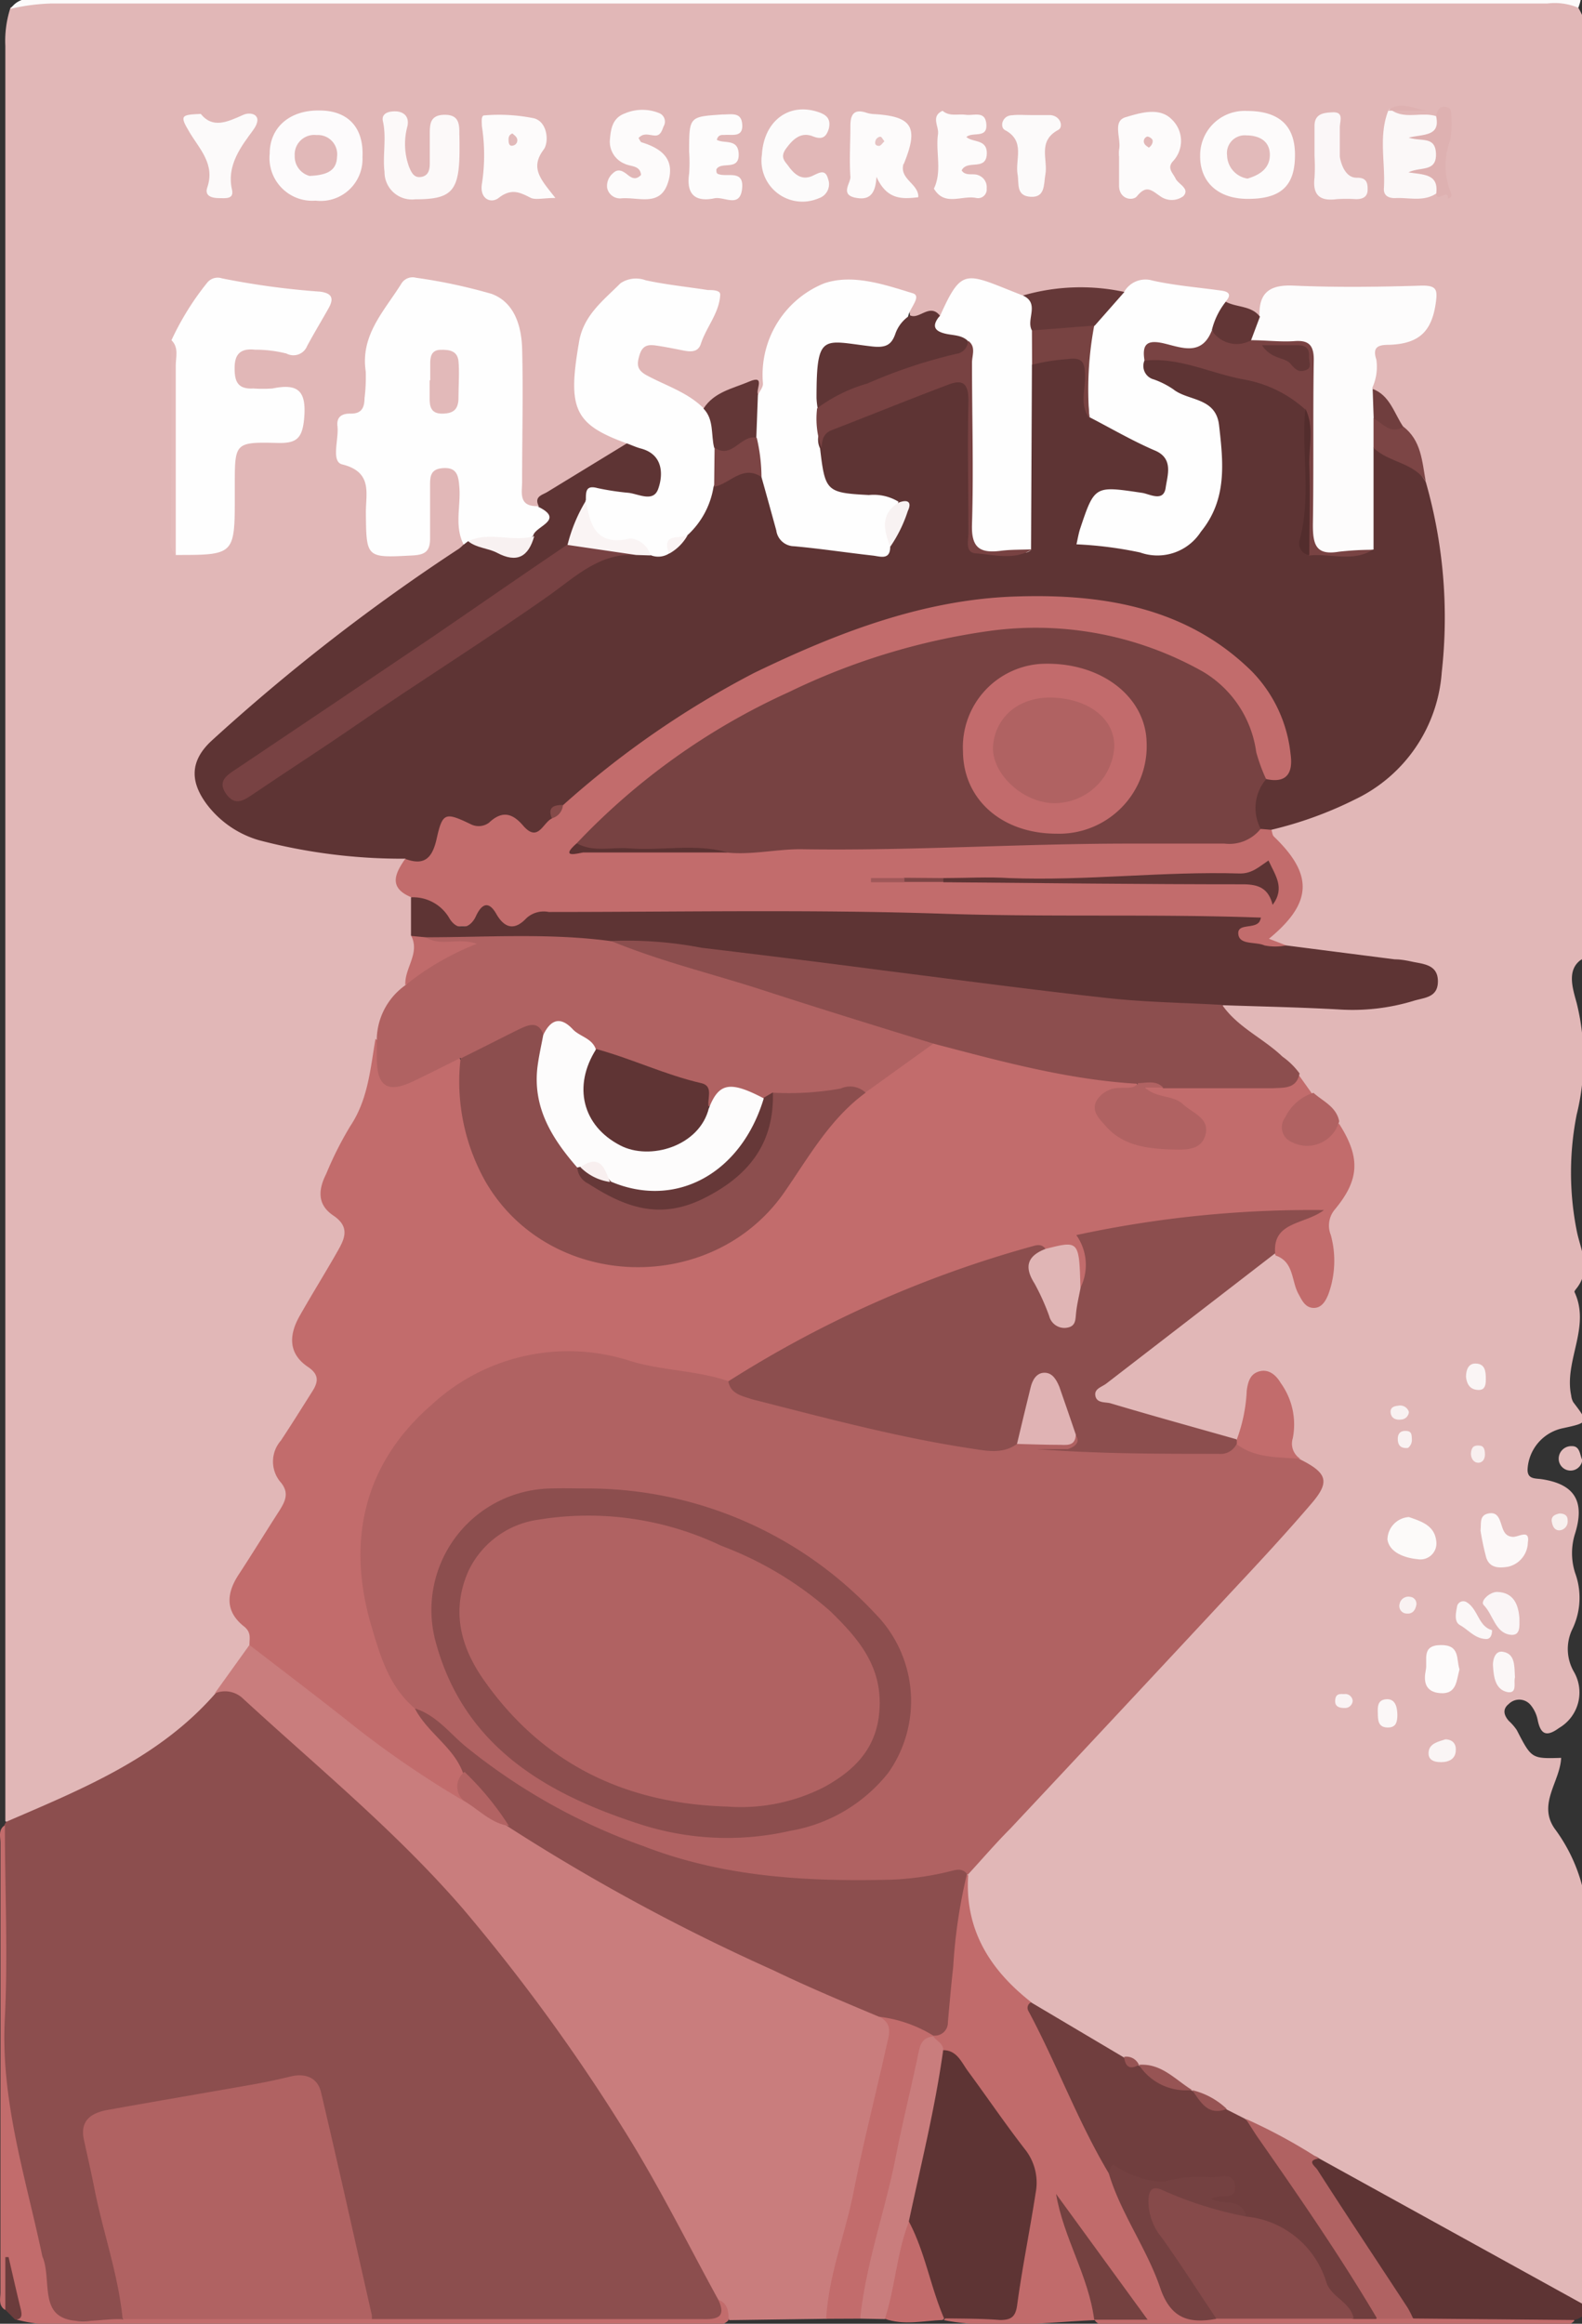 <svg width="106.93" height="157" xmlns="http://www.w3.org/2000/svg"><rect width="100%" height="100%" fill="#333333" stroke="none"/><title>background</title><path fill="none" d="M-1 -1H107.93V158H-1z"/><g><title>Layer 1</title><path fill="#e1b7b7" d="M106.68.526a4.8 4.8 0 0 1 .67 2.66c0 13.74.15 27.49-.12 41.23-.07 3.72.18 7.42.13 11.13 0 2.66-.74 5.32 0 8a1.14 1.14 0 0 1-.54 1.33c-.92.7-.52 1.91-.25 2.89a15.66 15.66 0 0 1 0 7.54 20.17 20.17 0 0 0 0 7.83c.26 1.35 1.05 2.66-.08 4 0 0-.08.11-.07.15 1.12 2.38-.72 4.66-.22 7a1.14 1.14 0 0 0 .14.45c1.05 1.38 1.05 1.38-.76 1.77a3 3 0 0 0-2.33 2.79c0 .65.51.58.94.64 2.22.33 2.95 1.47 2.28 3.65a4.36 4.36 0 0 0 0 2.7 4.87 4.87 0 0 1-.21 3.82 3.08 3.08 0 0 0 .12 2.84 2.78 2.78 0 0 1-1 3.8c-.86.63-1.25.44-1.45-.56a2.29 2.29 0 0 0-.48-1 1 1 0 0 0-1.47-.06c-.44.35-.33.76 0 1.14a3.5 3.5 0 0 1 .54.62c1 1.94 1 1.94 3 1.88-.07 1.61-1.6 3.11-.44 4.78a11.25 11.25 0 0 1 1.94 4.19 5.24 5.24 0 0 1 .27 1.07q0 13.52-.06 27c-.58.31-1.08 0-1.53-.27-5.53-3.21-11.24-6.08-16.74-9.35-1.46-1.13-3.28-1.64-4.78-2.7-.44-.27-.91-.5-1.38-.73-.72-.38-1.37-.88-2.12-1.21l-.39-.2c-1.06-.48-1.93-1.33-3.11-1.57a2 2 0 0 1-.41-.14 5.18 5.18 0 0 0-1.21-.48c-2.13-1.13-4.18-2.39-6.24-3.64-2.75-2.24-4.63-4.89-4.22-8.67a19 19 0 0 1 2.7-3.3c5-5.26 9.89-10.59 14.8-15.91 1.82-2 3.79-3.82 5.49-5.91 1.22-1.5 1.13-1.81-.51-3a1.52 1.52 0 0 1-.65-1.72 4.74 4.74 0 0 0-.48-2.72c-.22-.49-.5-1.09-1.16-1s-.54.73-.69 1.19c-.31 1 0 2.12-.94 2.87a56.65 56.65 0 0 1-8.91-2.27c-1.25-.36-1.29-1-.15-2 2.66-2.21 5.48-4.22 8.2-6.35a10.93 10.93 0 0 1 3.37-2.31c1.25.05 1.27 1.18 1.7 1.95.23.41.31 1.08.91 1s.7-.75.83-1.27a2.88 2.88 0 0 0 .09-1.14 5.77 5.77 0 0 1 1-4.89c.89-1.14.32-2.74-.4-4a5.54 5.54 0 0 0-1.74-2 7.86 7.86 0 0 1-1.09-1.45c-1.27-1.31-2.87-2.2-4.19-3.44-.41-.39-1.21-.76-.52-1.56a30 30 0 0 1 6.2 0 13.27 13.27 0 0 0 6.17-.47c.5-.16 1.22-.25 1.14-1s-.76-.69-1.3-.76c-2.66-.35-5.33-.54-8-1.11-1.78-.54-1.93-.82-.55-2.17s1.36-3.13 0-4.69c-.4-.47-1.13-.82-.61-1.64.94-.73 2.14-.8 3.21-1.21 4.24-1.63 7.36-4.32 7.76-9.06a34.49 34.49 0 0 0-.55-11.57 7.59 7.59 0 0 1-.21-1.13 5 5 0 0 0-1.43-3.69c-.52-1.13-1.53-1.94-2-3.09-.06-.38.06-.77 0-1.15-.2-1.39.34-2.09 1.79-2a1.48 1.48 0 0 0 1.35-.48c.46-.63 1-1.37.7-2.11s-1.15-.41-1.76-.41h-6.92a2.1 2.1 0 0 0-2.31 1.42c-1 .53-1.75-.1-2.55-.52a7.63 7.63 0 0 0-6.94-.8c-2.26-.23-4.49.22-6.73.29a.41.41 0 0 1-.16 0c-2.16-1-4.16-1.32-5.48 1.29-.7.1-1.4.38-2.08 0a1.57 1.57 0 0 0-1.84-1.7.89.89 0 0 1-.32 0c-3.33-1.16-5.23.77-6.93 3.18a3.19 3.19 0 0 0-.58 2.32c.06.55.31 1.24-.55 1.48-.75-.6-1.39-.09-2.06.21a14.4 14.4 0 0 1-1.73.81c-1.25-.55-2.43-1.25-3.65-1.87-.74-.37-1.25-.91-1-1.84s1.09-1.08 2-1c2.06.24 2.27.07 3-1.82.35-.89 0-1.22-.79-1.34-1.19-.18-2.39-.38-3.59-.48s-3.23 1.39-3.73 3.09a13 13 0 0 0-.24 4.73 1.77 1.77 0 0 0 1.06 1.37 5.78 5.78 0 0 1 1.79 1.14.78.78 0 0 1-.45 1c-2 1-3.82 2.49-5.83 3.59-1.2-.23-1.15-1.2-1.17-2.06-.05-2.59 0-5.17 0-7.76 0-3.19-.77-4.09-3.85-4.71a2.92 2.92 0 0 0-.32-.06c-1.06-.09-2.25-.91-3.16-.05a6.56 6.56 0 0 0-2.24 4.29c-.06.71 0 1.43-.07 2.14a2.66 2.66 0 0 1-1.2 2.21c-.89.6-1.1 2-.28 2.54 1.72 1.1 1.55 2.75 1.46 4.36 0 1.33.57 1.72 1.8 1.69s1.57-.53 1.55-1.62a16.58 16.58 0 0 1 .07-2.64c.12-.84.48-1.51 1.44-1.49s1.3.72 1.38 1.55c.11 1.26 0 2.53.09 3.79-.07 1-.92 1.32-1.58 1.75a140.11 140.11 0 0 0-13.26 10 24.58 24.58 0 0 0-1.78 1.71c-1.64 1.68-1.58 3.38.26 4.9 2 1.66 4.53 1.82 7 2.21a50 50 0 0 1 5.19.63c.18 1-.29 2.13.67 2.95a9.36 9.36 0 0 1 .17 2.28 6.06 6.06 0 0 1-.55 3.47 7.63 7.63 0 0 0-2 3.75c.16 3.07-1.45 5.56-2.75 8.13-.7 1.38-1.06 2.63.3 3.86.75.68.41 1.53 0 2.28-.76 1.4-1.57 2.77-2.38 4.14s-.88 2.35.28 3.4a1.6 1.6 0 0 1 .23 2.23c-.62 1-1.28 2-1.9 3.08a2.23 2.23 0 0 0-.16 2.48 2.27 2.27 0 0 1-.19 2.61c-.81 1.31-1.67 2.58-2.47 3.89-.71 1.16-.92 2.22.15 3.26a1.33 1.33 0 0 1 .38 1.5 24.35 24.35 0 0 1-2.48 3.57c-3.49 4.24-8.46 6.16-13.24 8.36a1 1 0 0 1-1.09 0v-3V3.096A7.22 7.22 0 0 1 .71.516a4.15 4.15 0 0 1 2.36-.55H104.9c.61.09 1.33-.21 1.78.56z"/><path fill="#8c4e4e" d="M.42 123.086c5.12-2.21 10.32-4.3 14.13-8.66a1.47 1.47 0 0 1 2.17.08c10 8.18 18.71 17.42 25.4 28.5a108.26 108.26 0 0 1 6.94 12.89c.12 1.22-.79.94-1.44.95H25.45c-1-.28-.9-1.18-1.05-1.88-.93-4.13-2-8.24-3-12.35-.44-1.79-.72-2-2.5-1.63-3.33.72-6.71 1.18-10.07 1.73-2.64.43-2.89.75-2.39 3.33.57 2.91 1.42 5.77 2 8.68.14.71.49 1.52-.34 2.1-1.1 0-2.21-.05-3.3 0a1.56 1.56 0 0 1-1.87-1.39c-1.39-6.43-3.24-12.78-2.8-19.5.28-4.21-.14-8.45.18-12.67l.11-.18z"/><path fill="#c97d7d" d="M48.55 155.376c-2.07-3.78-4-7.67-6.28-11.32a126.32 126.32 0 0 0-11-15.12c-4.51-5.21-9.81-9.54-14.85-14.18a1.75 1.75 0 0 0-1.91-.34l2.36-3.29c.77-.25 1.22.29 1.71.71a143.77 143.77 0 0 0 12.84 9.58 27.36 27.36 0 0 0 3.11 1.73c3.89 2.18 7.7 4.53 11.7 6.52 2.11 1.05 4.22 2.11 6.38 3.06a70.83 70.83 0 0 1 7.16 3.33 1.61 1.61 0 0 1 .67 1.87c-1.36 6.13-2.6 12.28-4.28 18.34a1.19 1.19 0 0 1-.28.4l-6.58.09c-.34-.43-.31-1.02-.75-1.38z"/><path fill="#c16b6b" d="M65.44 126.696c-.24 3.68 1.47 6.39 4.25 8.57 1.94 3.82 3.65 7.75 5.59 11.57 1.21 2.94 2.74 5.72 4.13 8.57.7 1.44 2.13.66 3.26.79 2.89 0 5.79-.07 8.68 0 .61-.05 1.21 0 1.82 0 .82-.07 1.64 0 2.46 0 3-.11 6 0 9 0a2.06 2.06 0 0 1 1.79.58c-.33.43-.81.27-1.22.27h-30c-.41 0-.89.17-1.21-.29.85-.76 1.87-.35 2.78-.41-1.63-2.45-3.66-4.66-4.91-7.06.64 1.69 1.5 3.62 2.17 5.63.2.6.56 1.24 0 1.84-3.41.14-6.83.65-10.24 0l.16-.2a6.17 6.17 0 0 1 2.92-.28c.89 0 1.47-.28 1.63-1.24.41-2.44.77-4.89 1.12-7.34a2.15 2.15 0 0 0-.3-1.59c-1.79-2.43-3.3-5.07-5.43-7.23a2.14 2.14 0 0 1-.81-1.27 1.34 1.34 0 0 1 .22-.47c1-2.4.6-5 1.09-7.44.21-1 0-2.21.88-3.07l.17.07z"/><path fill="#5e3434" d="M106.39 156.746l-10.85-.1c-.86-.41-1.16-1.28-1.64-2-1.52-2.28-3-4.56-4.59-6.81a3.94 3.94 0 0 1-.79-1.61c-.07-.51.14-.76.65-.39l18.12 10c-.06.54-.4.78-.9.91z"/><path fill="#fcfbfb" d="M106.68.526a4.12 4.12 0 0 0-2.1-.29H3.47a13.82 13.82 0 0 0-2.76.36c.61-.88 1.54-.71 2.4-.71h102.87v-.32H1.76v-.34h103.47c.81-.01 2.11-.41 1.45 1.3z"/><path fill="#c26c6c" d="M48.55 155.376c.65.24.69.8.7 1.37-.44.51-1 .27-1.54.27H4.85a10.58 10.58 0 0 1-3.83-.32c-.08-1-.36-2-.44-3.43 0 1.17.49 2-.23 2.8-.48-.3-.32-.78-.32-1.19v-30.36c0-.41-.17-.9.3-1.2 0 4.34.21 8.68 0 13-.31 5.59 1.41 10.79 2.53 16.12a1.27 1.27 0 0 0 .06.15c.45 1.28 0 3.09 1.05 3.84s2.87.19 4.34.27a2.77 2.77 0 0 1 2-.54h12.82a2.85 2.85 0 0 1 2 .53h22.34c1.04.03 1.63-.14 1.08-1.31zm7.29 1.29c.18-3 1.3-5.74 1.87-8.64.64-3.27 1.48-6.5 2.2-9.75.15-.7.5-1.52-.45-2a3.14 3.14 0 0 1 3.66 1.26c-1.25 3.79-1.89 7.71-2.89 11.53-.69 2.53-.93 5.19-2.09 7.59l-2.3.01z"/><path fill="#c97d7d" d="M58.14 156.656c.39-3.76 1.7-7.32 2.42-11 .46-2.35 1.05-4.68 1.53-7 .13-.62.31-1 1-1.07.21.33.71.46.66 1a1.63 1.63 0 0 1 .27 1.54c-.69 3.36-1.21 6.75-2.18 10-.51 1.61-.78 3.27-1.14 4.92-.14.63-.18 1.32-.89 1.64l-1.67-.03z"/><path fill="#c26b6b" d="M59.81 156.666c.71-2.15.79-4.45 1.63-6.57.16 0 .37-.06.44.09.94 2.06 2 4.09 1.94 6.46l-.1.1c-1.31.05-2.62.38-3.91-.08z"/><path fill="#6b3c3c" d="M.36 156.056v-3.56h.22c.27 1.18.54 2.37.83 3.55.08.36.09.65-.38.68l-.67-.67z"/><path fill="#e4bdbd" d="M106.95 98.646a.8.8 0 0 1-1.59 0 .85.85 0 0 1 .89-.94c.56-.01.53.62.7.94z"/><path fill="#5e3434" d="M96.37 32.556a33.29 33.29 0 0 1 1.08 12.86 10.32 10.32 0 0 1-5.83 8.58 26.06 26.06 0 0 1-5.7 2.07 1 1 0 0 1-.77.14 2.64 2.64 0 0 1 .27-3.75c1.16-.26 1.44-1 1.21-2.1a10 10 0 0 0-6.16-7.4c-6.6-2.89-13.3-2.79-20.09-.72a52.61 52.61 0 0 0-20.44 11.25 6.78 6.78 0 0 1-1.49 1 1.47 1.47 0 0 0-1.11 1.12c-.64.9-1.4 1.22-2.34.42a1.49 1.49 0 0 0-1.77-.12c-.34.18-.81.35-1.11.18-1.64-.93-2 .11-2.44 1.37s-1.13 1.29-2.26.56a38 38 0 0 1-9.92-1.25 6.8 6.8 0 0 1-3.48-2.37c-1.22-1.6-1.16-3 .26-4.33a132.76 132.76 0 0 1 16.75-13 3.35 3.35 0 0 0 .35-.32c0-.3.19-.39.44-.41a6.56 6.56 0 0 1 1.86.53 1.44 1.44 0 0 0 2.12-.76c.41-.58 1-1.11.6-1.94-.3-.63.26-.72.6-.93l5.42-3.31c1-.52 1.7.1 2.24.78a2.34 2.34 0 0 1 .19 2.51c-.37.8-1.16.68-1.88.65-1 0-1.93-.61-2.87 0-.78.87-.79 2.08-1.38 3a61.78 61.78 0 0 1-6.86 4.79c-5 3.41-10.1 6.79-15.15 10.19a3.62 3.62 0 0 0-.52.41c-.27.26-.68.53-.35 1s.71.16 1 0c1.68-1 3.33-2.13 5-3.24 4.46-3 8.94-6 13.42-9l4.5-3a5.11 5.11 0 0 1 3.22-1h.92a7.88 7.88 0 0 0 1.09 0c.69-.13 1-.67 1.38-1.19.89-.87 1.09-2.11 1.67-3.15 1.65-1.31 2.92-1.44 3.87-.4a3.94 3.94 0 0 1 .34.92c.81 3.14.81 3.2 4 3.45 1.16.09 2.35.73 3.52 0 .41-.81 1.56-1.47.48-2.55a17.17 17.17 0 0 0-1.79-.19c-2.74-.36-3.29-1-3.36-3.78.07-1 .73-1.39 1.54-1.71 2.28-.93 4.59-1.77 6.88-2.68 1.83-.72 2.35-.31 2.38 1.7v7.55c0 .68-.25 1.6.62 1.86s1.83.52 2.53-.43c.32-3 .06-6.09.15-9.13a6.6 6.6 0 0 1 .28-2.57c.87-1.15 2.13-1 3.32-.93.81 0 .9.66 1 1.28.12.86-.18 1.77.32 2.58.88 1 2.15 1.28 3.24 1.9a5.13 5.13 0 0 1 1.51 1 2.46 2.46 0 0 1 .34 2.63c-.37.91-1.23.74-2 .68l-.32-.05c-2.6-.38-2.68-.32-3.37 2.49a29 29 0 0 0 4.67.66c1.34.15 2.86-1.15 3.49-2.8a9.61 9.61 0 0 0 .32-5 2.32 2.32 0 0 0-1.4-1.71 27.37 27.37 0 0 1-2.62-1.37c-.67-.44-1.24-1-.66-1.89a1.84 1.84 0 0 1 1.42-.31 30.52 30.52 0 0 1 8.49 2.45 2.6 2.6 0 0 1 1.25 1.27 44.74 44.74 0 0 1 .1 8.34c0 .41-.31.87.27 1.13 1.14-.12 2.38.52 3.37-.5.4-2-.14-4 .33-5.95.12-.26.29-.49.6-.48a5.52 5.52 0 0 1 3.22 2.42z"/><path fill="#c26c6c" d="M31.4 121.706a66.22 66.22 0 0 1-8.17-5.65c-2.11-1.66-4.25-3.28-6.37-4.92 0-.46.14-.85-.38-1.26-1.26-1-1.19-2.21-.35-3.49s1.82-2.87 2.74-4.3c.43-.68.71-1.26.05-2a2.15 2.15 0 0 1 .06-2.75c.73-1.1 1.42-2.21 2.13-3.33.4-.63.48-1.13-.29-1.65-1.36-.91-1.29-2.18-.56-3.46.84-1.48 1.74-2.92 2.58-4.4.47-.83.82-1.61-.31-2.37s-1-1.79-.48-2.82a23.66 23.66 0 0 1 1.63-3.23c1.2-1.8 1.35-3.86 1.7-5.89.47.34.4.85.47 1.33.21 1.52.59 1.7 2.06 1.13 1-.41 1.91-1.33 3.16-1.14a3 3 0 0 1 .39 2.05 11.65 11.65 0 0 0 21.45 6.33c1.54-2.27 3-4.64 5.21-6.33a24.82 24.82 0 0 1 5.19-3.3c3.05.44 6 1.56 9 2a22.4 22.4 0 0 1 4.38.72c.63.85-.19.82-.62 1s-1.33.15-1.44.88.55 1.33 1.18 1.63a5.75 5.75 0 0 0 4.29.64c.91-.28 1-.79.36-1.44a4.85 4.85 0 0 0-2.14-1.18c-.44-.13-1.12-.2-1-.84.08-.48.69-.44 1.12-.51a4.17 4.17 0 0 1 .5 0q2.76-.06 5.52 0a10.25 10.25 0 0 0 3.35-.49l.94 1.32c-.27.56-.81.89-1.17 1.37s-.52.75-.29 1.21.77.52 1.29.49a3.08 3.08 0 0 0 1.92-1.15c1.47 2.29 1.41 3.8-.31 5.85a1.69 1.69 0 0 0-.24 1.68 6.6 6.6 0 0 1-.16 4c-.19.48-.47.94-1 .93s-.76-.44-1-.9c-.52-.88-.3-2.21-1.57-2.64-.54-1.45.15-2.17 1.5-2.51a105.64 105.64 0 0 0-14.32 1.53c.44 1.12.87 2.28-.24 3.38a.85.85 0 0 1-.52-.93c.06-1.34-.61-1.74-1.82-1.51-2.64.09-5 1.27-7.4 2.09a68 68 0 0 0-12.72 6.16 4.92 4.92 0 0 1-1.48.71c-2.29-.5-4.66-.67-6.9-1.27a13.16 13.16 0 0 0-13.91 4.07c-4.13 4.48-4.39 9.75-2.12 15.2.49 1.19.81 2.53 1.91 3.41 1 1.65 2.82 2.63 3.43 4.54a12.23 12.23 0 0 0-.23 2.01z"/><path fill="#b06262" d="M28.04 115.426c-1.8-1.51-2.38-3.69-3-5.78-1.62-5.71-.36-10.85 4.15-14.75a13.61 13.61 0 0 1 13.49-2.92c2.1.63 4.4.61 6.52 1.33a88.17 88.17 0 0 0 16.92 4.11 6.64 6.64 0 0 0 2.62-.17c1.36-.19 2.75-.08 4.11-.37.5.62.54 1.14-.42 1.19a11.6 11.6 0 0 1-2.11.05c4.32-.8 8.69 0 13-.61a13 13 0 0 1 4.51 1.07c1.88.93 2.09 1.52.82 3-1.71 2-3.5 3.93-5.3 5.85q-7.51 8.07-15.05 16.11c-1 1-1.93 2.09-2.9 3.14l-.08-.09a39.07 39.07 0 0 1-20.79-1 44.21 44.21 0 0 1-10-4.67 28.35 28.35 0 0 1-5.65-4.76 3.48 3.48 0 0 0-.84-.73z"/><path fill="#c26c6c" d="M85.23 56.006l.71.06c.05.15.06.35.16.45 2.69 2.58 2.61 4.49-.33 6.91l1.15.44c-.88.85-1.83.46-2.76.15-.5-.17-.9-.53-.71-1.12s.75-.62 1.13-.57c-.64-.29-1.46.15-2.26.15-5.16 0-10.33.21-15.48-.07-9.33-.52-18.66-.11-28-.27a14.47 14.47 0 0 0-3.39.48c-1.53.34-3.14-.13-4.76 0-.91.07-2-1.23-2.9-2-1.55-.64-1.09-1.6-.4-2.59 1.3.49 1.83-.06 2.12-1.34.4-1.8.58-1.83 2.31-1a1.17 1.17 0 0 0 1.23-.1c.91-.86 1.61-.63 2.33.22 1 1.13 1.31-.23 1.93-.51a2.24 2.24 0 0 1 .75-.9 62.31 62.31 0 0 1 12.93-8.94c5.67-2.74 11.54-5 17.84-5.16 5.73-.17 11.41.74 15.8 5.08a9.38 9.38 0 0 1 2.6 5.56c.17 1.2-.18 2-1.6 1.71-.77-.24-.9-.92-1-1.56a8.29 8.29 0 0 0-5.7-6.47 26 26 0 0 0-15.85-.86 51.37 51.37 0 0 0-21.59 11.28 5.83 5.83 0 0 0-1.75 1.91c1.32.51 2.67.19 4 .22 1.9 0 3.8.07 5.7 0 11-.45 21.91-.64 32.87-.68a20.15 20.15 0 0 0 2.92-.48z"/><path fill="#8c4e4e" d="M68.74 97.556c-1 .73-2.14.45-3.16.3-5-.76-9.87-2.08-14.76-3.32-.59-.21-1.44-.33-1.59-1.21a75.92 75.92 0 0 1 20.57-9.13c.34-.1.64-.14.87.19-1.07 1.5-.11 2.75.52 4 .14.29.33.62.72.53s.34-.38.43-.64c.15-.46.22-1 .68-1.25a3.48 3.48 0 0 0-.27-3.58 75.27 75.27 0 0 1 16.74-1.69c-1.33 1-3.48.76-3.3 2.92q-5.7 4.4-11.41 8.8c-.3.23-.79.34-.75.77.06.59.69.46 1.05.57 2.82.84 5.65 1.62 8.47 2.42q.15.1.11.21t-.08.12a1.2 1.2 0 0 1-1.21.66c-4.09 0-8.18 0-12.28-.32h2.08s1.08-.29.49-1c-1.07-.56-.94-1.76-1.39-2.65-.15-.29-.22-.69-.58-.72s-.57.42-.71.76c-.44 1.09-.08 2.47-1.24 3.26z"/><path fill="#5e3434" d="M27.78 60.626a2.83 2.83 0 0 1 2.58 1.39c.52.91 1.4.77 1.8-.1.51-1.1 1-.88 1.42-.11.6 1 1.28 1 2 .23a1.73 1.73 0 0 1 1.51-.42c8.91 0 17.82-.18 26.72.12 7.14.24 14.28 0 21.42.26a1.15 1.15 0 0 1-.11.29c-.37.49-1.5.08-1.42.83s1.17.49 1.77.76a3.69 3.69 0 0 0 1.46 0l7.34.94c.38 0 .77.07 1.14.15.79.17 1.77.19 1.78 1.32s-.93 1.11-1.63 1.33a14.16 14.16 0 0 1-5 .59c-2.63-.15-5.26-.2-7.89-.29a1.86 1.86 0 0 1-1.69.45c-2-.26-4-.16-5.92-.41-10.31-1.3-20.57-2.44-30.83-3.84a17.22 17.22 0 0 0-3.12-.14c-4.06-.36-8.14-.13-12.21-.27a2 2 0 0 1-1.12-.49v-2.59z"/><path fill="#b06262" d="M28.77 63.326c4.18 0 8.36-.3 12.53.26 5.28 1 10.3 2.92 15.43 4.47a39.66 39.66 0 0 1 5.34 1.62c.41.19 1 .15 1 .85l-4.59 3.3a34 34 0 0 1-5.89.49c-.34 0-.67.07-1 0a3.4 3.4 0 0 0-3.73.49 2.81 2.81 0 0 0-2.19-1.74 23.29 23.29 0 0 1-5.22-1.94 6.55 6.55 0 0 1-1.36-.89 1.89 1.89 0 0 0-2.38-.28c-1.43-.42-2.5.49-3.69 1-.61.26-1.1 1-1.91.53-1.07.53-2.13 1.07-3.2 1.58-1.7.8-2.42.35-2.44-1.51v-1.46a4.57 4.57 0 0 1 2-3.58 6.37 6.37 0 0 1 4.3-2.8c-1.09.1-2.2.9-3-.39z"/><path fill="#8c4e4e" d="M63.11 70.516c-3.88-1.19-7.76-2.39-11.61-3.64-3.4-1.1-6.88-1.93-10.19-3.3a26.55 26.55 0 0 1 6.12.46c4.12.49 8.24 1 12.35 1.54 5 .63 10.07 1.31 15.12 1.86 2.56.28 5.14.31 7.71.46 1.05 1.52 2.78 2.25 4.07 3.49a5 5 0 0 1 1.16 1.14c-.21 1.07-1.08.95-1.81 1h-7.4c-.51-.39-1.17.08-1.68-.3-4.72-.26-9.29-1.52-13.84-2.71z"/><g fill="#fefefe"><path d="M31.64 36.566l-.3.23c-.64-1.25-.19-2.58-.29-3.87-.06-.73-.13-1.35-1.07-1.3s-.91.62-.91 1.28v3.46c0 .86-.31 1.11-1.15 1.16-3.18.17-3.16.2-3.19-2.92 0-1.29.46-2.72-1.6-3.23-.77-.19-.22-1.69-.32-2.58-.08-.66.34-.87.91-.85.74 0 .91-.42.92-1.05a11.59 11.59 0 0 0 .08-1.8c-.37-2.46 1.26-4.09 2.4-5.92a.89.89 0 0 1 1-.41 36.35 36.35 0 0 1 5.11 1.09c1.52.56 2 2.12 2.06 3.63.08 3 0 6 0 9.06 0 .7-.26 1.66 1 1.65 2 .93-.14 1.35-.25 2-1.35 1.13-2.9.35-4.4.37zm7.96-2.8c0-.56 0-1 .78-.79a17.62 17.62 0 0 0 2.1.32c.69.08 1.67.65 2-.24s.41-2.33-1.15-2.75c-.31-.08-.61-.22-.91-.33-3.59-1.29-4.06-2.33-3.3-6.76.27-1.89 1.64-2.89 2.81-4.07a1.87 1.87 0 0 1 1.71-.21c1.38.3 2.8.44 4.2.66.31 0 .86 0 .84.32-.06 1.23-.94 2.18-1.31 3.32-.22.67-.86.51-1.41.4s-1.07-.21-1.61-.29-.92-.02-1.12.63-.18 1 .44 1.36c1.32.72 2.81 1.16 3.91 2.27 1.27.54.93 1.74 1.12 2.72a5.59 5.59 0 0 1-.47 2.56 5.64 5.64 0 0 1-1.78 3.29c-.45.37-1 .64-1.24 1.23a1.37 1.37 0 0 1-1.31.07 4.57 4.57 0 0 0-2.61-.82c-1.31.15-2-.32-1.72-1.76.13-.37-.09-.75.03-1.13zm37.77-9.44a.94.94 0 0 0 .62 1.31 5.67 5.67 0 0 1 1.32.67c1 .8 2.88.52 3.09 2.44.29 2.53.55 5-1.23 7.18a3.49 3.49 0 0 1-4.11 1.4 26.38 26.38 0 0 0-4.3-.55c.08-.35.13-.66.23-1 1-3 1-2.95 4.19-2.48.51.07 1.47.66 1.61-.35.12-.85.56-2-.78-2.53-1.5-.65-2.92-1.48-4.37-2.23a30.54 30.54 0 0 1-.08-5.86 4.3 4.3 0 0 1 2.43-2.62 1.66 1.66 0 0 1 1.91-.75c1.53.34 3.1.46 4.66.68.52.07.69.29.29.73a5.89 5.89 0 0 1-.74 2.16c-.46 1.33-1.52 1.32-2.64 1.16-.79-.08-1.63-.36-2.1.64zm-65.78-1.34a18.73 18.73 0 0 1 2.41-3.88.91.91 0 0 1 1-.3 52.79 52.79 0 0 0 6.65.9c.79.11.93.45.57 1.1-.48.86-1 1.71-1.46 2.57a1 1 0 0 1-1.4.51 8.67 8.67 0 0 0-2.13-.26c-.88-.09-1.35.21-1.37 1.16s.18 1.52 1.25 1.46a9.33 9.33 0 0 0 1.31 0c1.71-.35 2.3.14 2.14 2-.12 1.41-.54 1.72-1.84 1.68-2.85-.07-2.85 0-2.85 2.86v.66c0 4.05 0 4.05-4 4.05-.35-3.43 0-6.87-.17-10.3a18.86 18.86 0 0 0-.11-4.21z"/></g><path fill="#703e3e" d="M74.95 146.846c-2.11-3.53-3.52-7.41-5.45-11a.41.41 0 0 1 .19-.56l6.24 3.7a3.15 3.15 0 0 0 1 .54 17.37 17.37 0 0 0 3.59 1.7c.78.43 1.36 1.22 2.34 1.27l1.3.66c2.44 2.05 3.7 5 5.55 7.49 1 1.36 1.83 2.86 2.82 4.24.37.51.83 1.06.5 1.79h-1.59a7.22 7.22 0 0 1-2.52-3c-.9-2.21-2.89-3-4.91-3.77-.61-.83-1.77-.5-2.48-1.14 0-.72.75-.54 1-.92 0-.23-.19-.24-.35-.25-2-.17-3.92.34-5.91 0a1.61 1.61 0 0 1-1.32-.75z"/><path fill="#fefefe" d="M60.17 36.946c0 .93-.7.64-1.18.59-1.78-.2-3.55-.47-5.32-.63a1.23 1.23 0 0 1-1.2-1.07c-.33-1.2-.66-2.4-1-3.6-.23-.93-.86-1.74-.73-2.77s-.29-2 .52-2.83c.11-.24.32-.48.31-.72a6.66 6.66 0 0 1 4.13-6.77c1.92-.66 4.08.08 6 .67.62.19-.21 1-.31 1.53-.77 2.42-1 2.57-3.3 2.41s-2.48 0-2.5 2.28v1.65c.19.89-.6 1.71-.16 2.61.34 2.9.42 3 3.3 3.15a3.24 3.24 0 0 1 2 .45 9.43 9.43 0 0 0-.56 3.05z"/><path fill="#fdfcfc" d="M92.84 30.256v6.87a9.45 9.45 0 0 1-3.4.2c-.85 0-.89-.64-.89-1.28v-6.27c.05-1.6-.31-3.17-.18-4.77.08-1-.44-1.54-1.48-1.54a6.21 6.21 0 0 1-2-.15c-.94-.76-.47-1.35.24-1.9-.06-1.59.62-2.19 2.28-2.12 2.91.13 5.83.09 8.74 0 .92 0 1 .28.92 1-.25 2.06-1.1 2.92-3.14 3-.72 0-1.2.1-.9 1a3.42 3.42 0 0 1-.28 1.92 3.15 3.15 0 0 1 .53 2 3.08 3.08 0 0 1-.44 2.04z"/><path fill="#fefefe" d="M69.75 24.636l-.06 12.52a.74.74 0 0 1-.28.16c-3.83.36-3.79.36-3.85-3.46-.05-3.38.34-6.78-.45-10.11-.34-.55-1-.63-1.47-.92-.7-.41-.91-.89-.12-1.44 1.54-3.44 1.73-2.93 5.62-1.42 1.61.24.83 1.51 1 2.36a3.43 3.43 0 0 1-.39 2.31z"/><path fill="#b06262" d="M93.09 156.666c-2.47-4.18-5.22-8.17-8-12.15-.31-.44-.59-.91-.89-1.36a36.84 36.84 0 0 1 4.94 2.68c-.86.13-.25.52-.1.75 2 3.12 4.07 6.22 6.11 9.34a7.49 7.49 0 0 1 .37.73l-2.43.01z"/><path fill="#5f3535" d="M63.53 21.326c-.47.57-.52 1 .34 1.21.51.13 1.09.08 1.52.47.39.72-.14 1-.65 1.2q-4.6 1.45-9 3.34a.74.74 0 0 1-.48 0 5.56 5.56 0 0 1-.07-.65c0-4.48.44-3.87 3.74-3.49.9.1 1.31-.07 1.58-.83a2.42 2.42 0 0 1 1-1.27c.62.31 1.33-.85 2.02.02z"/><path fill="#fdfbfb" d="M84.33 13.436c-2 0-3.24-1.14-3.21-2.94a3 3 0 0 1 3.16-3c2.19 0 3.26 1 3.25 3s-.88 2.95-3.2 2.94z"/><path fill="#fdfbfc" d="M21.6 7.466c1.93 0 3 1.16 2.9 3.15a2.83 2.83 0 0 1-3.17 2.94 2.89 2.89 0 0 1-3.1-3.18c0-1.77 1.36-2.95 3.37-2.91z"/><path fill="#fdfbfb" d="M37.54 13.376c-.81 0-1.31.14-1.65 0-.76-.39-1.33-.67-2.19 0-.52.4-1.28.06-1.13-.93a12.68 12.68 0 0 0 0-3.93c0-.28-.07-.72.17-.72a11.77 11.77 0 0 1 3.37.2c.93.27 1 1.65.63 2.12-.95 1.27-.14 2.05.8 3.26zm24.53-.05c-1.06.12-2.11.21-2.83-1.38-.06 1.28-.57 1.57-1.38 1.42-1.12-.2-.35-1-.38-1.42-.08-1.14 0-2.3 0-3.45 0-.78.26-1.15 1.08-.88a1.9 1.9 0 0 0 .48.09c2.62.15 3.07.87 2.06 3.34.2.84 1.49 1.18.97 2.28zm13.57-2.72a2.44 2.44 0 0 1 0-.49c.16-.76-.48-1.93.45-2.2s2.27-.72 3.12.16a2 2 0 0 1 .07 2.82c-.42.47 0 .79.18 1.17s1 .68.52 1.19a1.32 1.32 0 0 1-1.56 0c-.6-.41-.93-.78-1.57 0-.27.34-1.21.23-1.21-.72v-2 .07z"/><path fill="#fcf9f9" d="M31.06 10.076c0 2.86-.52 3.39-3 3.39a1.85 1.85 0 0 1-2.07-1.85c-.14-1.13.15-2.28-.11-3.43-.12-.55.44-.69.91-.66s.89.32.75 1a4.53 4.53 0 0 0 .11 2.75c.15.35.32.76.81.68s.58-.46.59-.87v-2c0-.68 0-1.32 1-1.33s1 .66 1 1.34c.01.32.01.65.01.98z"/><path fill="#fdfbfb" d="M43.16 9.326c.08.12.13.27.21.29 1.37.42 2.3 1.16 1.77 2.75s-1.91.96-3.1 1.03a.89.89 0 0 1-1-.69 1.11 1.11 0 0 1 .39-1c.36-.36.7-.13 1 .11s.57.35.9 0c-.07-.65-.68-.55-1.08-.74a1.61 1.61 0 0 1-1.02-1.7c.06-.72.2-1.42 1-1.71a3 3 0 0 1 2.38 0 .62.62 0 0 1 .25.86c-.12.28-.2.67-.63.63s-.73-.19-1.07.17z"/><path fill="#fbf8f8" d="M94.1 7.476c.93.59 2 .06 3 .38.38 1.37.26 1.49-.91 1.42a1 1 0 0 1 1.23 1.21c0 1-.7 1.2-1.58 1.06.84.13 1.91.14 1.28 1.5-.89.62-1.89.28-2.84.34-.44 0-.77-.18-.74-.65.11-1.75-.38-3.54.3-5.27.06-.14.16-.14.26.01z"/><path fill="#fdfcfc" d="M48.45 9.446c.49.29 1.47-.12 1.48 1s-1.2.43-1.51 1c0 .12 0 .27.1.3.59.27 1.78-.34 1.64 1s-1.21.52-1.86.65c-1.35.28-1.92-.3-1.72-1.67a10.63 10.63 0 0 0 0-1.47c0-2.39 0-2.37 2.25-2.52.64 0 1.29-.18 1.34.69s-.67.65-1.18.69c-.21 0-.44-.03-.54.33z"/><path fill="#c26c6c" d="M83.6 97.586v-.34a10.83 10.83 0 0 0 .67-3.3c.08-.54.2-1.11.84-1.29s1.14.24 1.46.79a4.78 4.78 0 0 1 .81 3.73 1.21 1.21 0 0 0 .52 1.39c-1.5-.13-3.02-.03-4.3-.98z"/><path fill="#fcfbfb" d="M51.5 10.436c.13-2.21 1.75-3.49 3.7-2.9.56.17 1 .41.82 1.16-.18.59-.47.76-1.09.51-.81-.31-1.34.21-1.79.82s-.08.87.16 1.21c.4.55.91 1 1.67.62.41-.19.82-.45 1 .23a1 1 0 0 1-.63 1.31 2.77 2.77 0 0 1-3.84-2.96z"/><path fill="#fdfbfb" d="M63.71 7.486c.47.4 1 .2 1.57.27s1.33-.3 1.39.66-.92.47-1.35.84c.44.39 1.37.13 1.38 1.08 0 1.27-1.33.41-1.7 1.18.27.41.77.17 1.12.32a.85.85 0 0 1 .57.89.59.59 0 0 1-.75.64c-.95-.17-2.11.59-2.82-.63a23.53 23.53 0 0 1-.18-4.41c-.02-.48.16-.9.77-.84z"/><path fill="#fcfafa" d="M13.57 7.696c.81 1 1.77.56 2.88.06.52-.23 1.42 0 .65 1.05s-1.8 2.35-1.42 4c.16.68-.46.58-.88.58s-1-.11-.79-.72c.54-1.57-.52-2.59-1.2-3.73s-.58-1.18.76-1.24z"/><path fill="#653838" d="M69.75 22.326c-.42-.73.56-1.83-.61-2.36a14 14 0 0 1 6.86-.24l-2 2.27a4.38 4.38 0 0 1-4.25.33z"/><path fill="#fcfafa" d="M69.7 7.776h1.31c.71.07.87.83.52 1-1.42.76-.69 2-.87 3-.12.68 0 1.58-1 1.52s-.77-.88-.88-1.51c-.18-1 .55-2.27-.86-3-.36-.2-.19-1 .51-1 .39-.05.8-.01 1.27-.01z"/><path fill="#fbf7f8" d="M88.85 10.506v-2c0-.89.73-.89 1.27-.92.7 0 .46.53.44 1v2s.2 1.46 1.17 1.42c.64 0 .72.35.71.83s-.35.62-.78.62a10.15 10.15 0 0 0-1.31 0c-1.12.15-1.64-.26-1.5-1.44a12.06 12.06 0 0 0 0-1.47v-.04z"/><path fill="#633737" d="M51.23 26.626l-.11 2.95c-.89.47-1.55 1.93-2.85.67-.22-.88 0-1.9-.72-2.64.72-1.13 2-1.36 3.1-1.83s.43.55.58.85z"/><path fill="#e1b7b7" d="M63.71 7.486c-.82.38-.23 1.05-.31 1.58-.17 1.22.29 2.48-.27 3.67-.5-.05.3 2.17-1.06.61.06-.93-1.31-1.23-1-2.28.34 0 1 .82.85-.36-.06-.48-.1-1-.13-1.44-.07-1.66.38-2.15 2-2.15a8.23 8.23 0 0 1 2.92.36l-3 .01z"/><path fill="#b06262" d="M90.52 75.756a2.25 2.25 0 0 1-3.22 1.4 1.08 1.08 0 0 1-.43-1.66 3.15 3.15 0 0 1 1.91-1.66c.65.58 1.54.93 1.74 1.92z"/><path fill="#fcf8f8" d="M100.07 103.406c.06-.47-.09-1 .49-1.14s.75.22.9.68.25.86.81.89c.4 0 1.15-.54 1 .38a1.72 1.72 0 0 1-1.3 1.63c-.58.1-1.26.14-1.51-.6a17.59 17.59 0 0 1-.39-1.84z"/><path fill="#fcfaf9" d="M95.23 102.496c.86.3 1.74.57 1.85 1.64a1.08 1.08 0 0 1-1.24 1.21c-.85-.08-1.92-.43-2.06-1.33a1.55 1.55 0 0 1 1.45-1.52z"/><path fill="#7c4545" d="M92.84 30.256v-2c.79-.25 1.27.58 2 .56 1.24.94 1.28 2.38 1.53 3.72-.81-1.3-2.51-1.28-3.53-2.28z"/><path fill="#deb1b1" d="M97.08 13.046c.16-1.31-.88-1.24-1.88-1.4.8-.4 1.89 0 1.86-1.24s-1-.82-1.84-1.11c1-.24 2.15-.07 1.85-1.44.08-.32.15-.68.59-.64s.43.31.43.6a7.53 7.53 0 0 1-.06 1.64 4.81 4.81 0 0 0 0 3.46c.06.12.19.43-.16.5.03-.74-.79.35-.79-.37z"/><path fill="#fdfbfb" d="M98.65 112.786c-.21.75-.18 1.68-1.28 1.61s-1.14-.87-1-1.55-.33-1.68 1-1.7 1.05.93 1.28 1.64z"/><path fill="#623636" d="M85.16 21.396l-.59 1.57c-1.2 1-2.08.78-2.66-.66a5 5 0 0 1 .94-1.92c.75.4 1.73.25 2.31 1.01z"/><path fill="#c06b6b" d="M28.77 63.326c1 .64 2.2 0 3.46.44a18.27 18.27 0 0 0-4.83 2.8c-.08-1.14 1-2.14.4-3.33l.97.09z"/><path fill="#faf5f6" d="M102.7 109.326c0 .54.09 1.23-.64 1.12-1-.15-1.13-1.34-1.77-2-.27-.26.39-.89.9-.89 1.11.03 1.44.84 1.51 1.77z"/><path fill="#e3baba" d="M11.59 22.986c.51.5.29 1.14.29 1.71v12.81c-.53-.49-.32-1.13-.32-1.71.02-4.27.03-8.54.03-12.81z"/><path fill="#fbf7f7" d="M100.85 110.136c0 .38-.14.59-.37.6-.77 0-1.21-.61-1.8-.94-.4-.23-.28-.79-.2-1.23a.43.43 0 0 1 .63-.33c.81.47.8 1.65 1.74 1.9zm1.55 3.19c-.11.36.18 1.09-.49 1-.89-.18-.95-1.11-1-1.84 0-.4.17-1 .7-.88.82.15.74.98.79 1.72z"/><path fill="#703e3e" d="M94.85 28.836c-.87.55-1.37-.24-2-.56l-.07-2c1.17.44 1.45 1.65 2.07 2.56z"/><path fill="#975454" d="M80.57 141.206a3.78 3.78 0 0 1-3.59-1.7c1.52-.12 2.45 1 3.59 1.7z"/><path fill="#faf5f5" d="M97.69 117.516c.45 0 .73.27.71.71 0 .59-.43.83-1 .83s-.91-.21-.83-.74.66-.65 1.12-.8z"/><path fill="#fbf7f7" d="M94.45 115.856c0 .46-.07.88-.68.86s-.63-.48-.64-.91-.06-.95.56-1 .75.52.76 1.05z"/><path fill="#faf5f5" d="M99.09 93.026c0-.5.18-.91.64-.9.67 0 .7.56.7 1.07s-.13.78-.65.7-.65-.51-.69-.87z"/><path fill="#975454" d="M82.92 142.486c-1.28.5-1.76-.47-2.34-1.27a5.11 5.11 0 0 1 2.34 1.27z"/><path fill="#f9f2f2" d="M95.73 108.446c-.07.35-.26.6-.63.57a.51.51 0 0 1-.5-.65.61.61 0 0 1 .72-.48.47.47 0 0 1 .41.56z"/><path fill="#f8f0ef" d="M105.4 102.256c.39 0 .57.17.56.48a.6.6 0 0 1-.56.66c-.33 0-.45-.28-.5-.53-.1-.43.21-.54.5-.61z"/><path fill="#f9f2f2" d="M95.17 97.826c-.48.05-.64-.17-.68-.45s0-.69.47-.7.45.24.47.55a.69.69 0 0 1-.26.6z"/><path fill="#f8efef" d="M100.07 97.676c.25.05.3.31.3.6s-.15.56-.47.55-.52-.36-.47-.71.2-.5.64-.44z"/><path fill="#faf3f4" d="M91.43 114.926a.52.52 0 0 1-.56.47c-.36 0-.67-.1-.62-.55s.33-.39.62-.39a.5.5 0 0 1 .56.47z"/><path fill="#f8f1f1" d="M95.23 95.396a.55.55 0 0 1-.51.51c-.35.05-.66-.06-.72-.43s.2-.47.49-.5a.62.62 0 0 1 .74.42z"/><path fill="#deb1b1" d="M94.1 7.476h-.3c.82-.69 1.73-.14 2.61 0H94.1z"/><path fill="#975454" d="M76.98 139.506c-.63.37-.93.1-1-.54a.92.92 0 0 1 1 .54z"/><path fill="#b06262" d="M25.14 156.686H8.29c-.29-3-1.32-5.84-1.9-8.78-.22-1.12-.48-2.24-.72-3.35-.28-1.3.51-1.8 1.59-2 3.27-.59 6.54-1.14 9.81-1.72q1.29-.23 2.56-.54c1-.25 1.84.07 2.07 1.07 1.18 5 2.29 10 3.42 15a1.86 1.86 0 0 1 .02.32z"/><path fill="#8c4e4e" d="M28.04 115.426c1.41.44 2.3 1.61 3.36 2.51a40.47 40.47 0 0 0 12.08 6.79c5.44 2.11 11.07 2.41 16.79 2.27a19.75 19.75 0 0 0 3.88-.55c.43-.1.85-.28 1.21.16a35.53 35.53 0 0 0-.93 6.27c-.14 1.25-.25 2.5-.36 3.75a.88.88 0 0 1-1 .9 9 9 0 0 0-3.66-1.27c-2.38-1-4.78-2-7.14-3.14a135.16 135.16 0 0 1-18-9.75 9.39 9.39 0 0 1-3-3.65c-.65-1.7-2.38-2.65-3.23-4.29z"/><path fill="#b26363" d="M31.4 119.716a19.71 19.71 0 0 1 3 3.65c-1.2-.18-2-1.07-3-1.67a1.24 1.24 0 0 1 0-1.98z"/><path fill="#5e3434" d="M63.81 156.636c-.92-2.14-1.28-4.48-2.38-6.55.82-3.85 1.78-7.67 2.32-11.57.93 0 1.23.81 1.67 1.41 1.3 1.76 2.53 3.58 3.87 5.3a3.62 3.62 0 0 1 .71 2.94c-.39 2.53-.9 5-1.25 7.58-.11.82-.44 1-1.16 1-1.26-.1-2.52-.09-3.78-.11z"/><path fill="#864a4a" d="M84.23 149.756a6.31 6.31 0 0 1 5.43 4.47c.35 1 1.63 1.31 1.84 2.43h-9.27a5 5 0 0 1-1.86-2 38.72 38.72 0 0 0-2.39-3.52 3.33 3.33 0 0 1-.73-2c-.08-1.34.31-1.72 1.59-1.36a35.56 35.56 0 0 1 5.39 1.98z"/><path fill="#744141" d="M84.23 149.756a25.64 25.64 0 0 1-5.67-1.79c-.66-.31-.9 0-.93.64a3.83 3.83 0 0 0 .87 2.54c1.29 1.8 2.49 3.68 3.72 5.52-1.85.34-3.1 0-3.81-2.12-.91-2.65-2.65-5-3.46-7.69.06-.25.16-.72.41-.54.79.58 2.71 1.31 3.64 1a9.06 9.06 0 0 1 2.92-.21c.57 0 1.51-.4 1.56.62s-1 .45-1.59.84c.81.43 2.07-.09 2.34 1.19z"/><path fill="#744140" d="M73.96 156.736c-.39-3-2.06-5.49-2.58-8.51l6.19 8.5h-3.61v.01z"/><path fill="#774242" d="M38.98 56.976a45.67 45.67 0 0 1 14.35-10.22 45.34 45.34 0 0 1 13.42-4.11 23 23 0 0 1 14.57 2.74 7.49 7.49 0 0 1 3.59 5.43 11.93 11.93 0 0 0 .67 1.83 3 3 0 0 0-.37 3.35 2.7 2.7 0 0 1-2.45 1h-6.43c-7.41 0-14.82.5-22.24.38-1.63 0-3.26.39-4.92.23-2.81-.28-5.64 0-8.45-.13-.6-.03-1.33.25-1.74-.5z"/><path fill="#784243" d="M43 37.496c-2.42-.17-4.09 1.45-5.77 2.65-4.33 3.06-8.82 5.86-13.18 8.86-2.29 1.58-4.63 3.08-6.93 4.64-.63.43-1.23.84-1.83 0s0-1.25.65-1.67q6.7-4.49 13.38-9c3-2.05 6-4.14 9.07-6.21 1.6-.31 3.21-.51 4.61.73z"/><path fill="#784242" d="M55.23 27.586a10.61 10.61 0 0 1 3.41-1.68 34.53 34.53 0 0 1 6-2 .9.9 0 0 0 .79-.89c.57.41.26 1 .27 1.51 0 3.62.11 7.25 0 10.87-.06 1.59.5 2 1.93 1.82.7-.09 1.42-.07 2.13-.1-1.22.76-2.54.36-3.81.27-.74-.05-.49-.88-.49-1.38 0-3-.07-5.94 0-8.91 0-1.15-.34-1.5-1.36-1.11-2.64 1-5.26 2.06-7.89 3.08-.57.22-.65.69-.68 1.2a5.83 5.83 0 0 1-.3-2.68z"/><path fill="#794343" d="M81.91 22.326a2 2 0 0 0 2.66.66c1 0 2 .13 2.94.06s1.3.27 1.29 1.28c-.06 3.72 0 7.43-.06 11.15 0 1.39.25 2.05 1.76 1.8a20.22 20.22 0 0 1 2.28-.13c-1.37.86-2.88.22-4.31.39-.36-1.94 0-3.9-.12-5.85-.09-1.35.21-2.71-.16-4.05a8.32 8.32 0 0 0-4.13-2c-2.24-.41-4.34-1.52-6.7-1.27-.18-1.1.15-1.44 1.33-1.16s2.54.87 3.22-.88z"/><path fill="#784342" d="M69.75 22.326l4.21-.33a23.29 23.29 0 0 0-.32 6.27c-.67-.87-.29-1.88-.3-2.81s-.12-1.35-1.21-1.19a13 13 0 0 0-2.37.38l-.01-2.32z"/><path fill="#7c4545" d="M48.3 30.246c1.19.81 1.79-.92 2.85-.67a11.82 11.82 0 0 1 .32 2.65c-1.29-.85-2.13.47-3.2.66l.03-2.64z"/><path fill="#faf4f4" d="M43 37.496l-4.64-.68a10.74 10.74 0 0 1 1.25-3c.26 1.7.71 3.11 3 2.56a1.58 1.58 0 0 1 1.36 1.15l-.97-.03z"/><path fill="#f8f1f1" d="M31.64 36.566c1.45-.69 3 .09 4.47-.34-.39 1.39-1.16 1.84-2.52 1.12-.61-.32-1.36-.31-1.95-.78z"/><path fill="#532d2d" d="M88.23 27.606c.62 1.24.23 2.56.27 3.84.07 2 0 4 0 6.06a.79.79 0 0 1-.66-1c.81-2.97.11-5.95.39-8.9z"/><path fill="#f8f2f2" d="M60.17 36.946c-.43-1.14-.69-2.24.6-3 .62-.23.87 0 .59.58a9.25 9.25 0 0 1-1.19 2.42z"/><path fill="#faf4f4" d="M45.23 37.406c-.56-1.39.68-1 1.24-1.23a3.23 3.23 0 0 1-1.24 1.23z"/><path fill="#854a49" d="M38.05 54.386a1 1 0 0 1-.75.9c-.3-.75.13-.9.75-.9z"/><path fill="#8c4e4e" d="M52.23 73.826a20.06 20.06 0 0 0 4.59-.28 1.53 1.53 0 0 1 1.69.28c-2.41 1.76-3.84 4.34-5.49 6.72-4.86 7-15.8 6.71-20.15-.62a13.74 13.74 0 0 1-1.74-8.41c1.34-.66 2.67-1.34 4-2 .57-.26 1.24-.57 1.59.36a.84.84 0 0 1 .23.76 8.64 8.64 0 0 0 2.35 7.87 6.3 6.3 0 0 0 6.46 2.58c3.11-.89 5.41-2.66 6-6.09a2.92 2.92 0 0 1 .47-1.17z"/><path fill="#b06262" d="M76.94 73.176c.57 0 1.19-.21 1.68.3h-1.25c.88.76 1.9.49 2.58 1.12s1.82.94 1.53 2.07-1.51 1-2.23 1c-1.59-.06-3.27-.2-4.48-1.55-.44-.5-1-1-.68-1.7a1.8 1.8 0 0 1 1.64-.91c.42-.05.89.1 1.21-.33z"/><path fill="#e0b5b5" d="M73.03 87.046c-.1.53-.23 1.06-.29 1.6s0 1-.72 1.07a1.06 1.06 0 0 1-1.1-.79 15.37 15.37 0 0 0-1-2.22c-.73-1.15-.45-1.87.76-2.33 2.26-.57 2.26-.57 2.35 2.67z"/><path fill="#8c4e4e" d="M39.84 100.566a26.59 26.59 0 0 1 19.32 8.46 8.4 8.4 0 0 1 .88 10.75 10.74 10.74 0 0 1-6.63 3.92 19.13 19.13 0 0 1-10-.4c-6.47-2.06-12.12-5.3-14-12.51a8.21 8.21 0 0 1 7.82-10.22c.85-.03 1.73 0 2.61 0z"/><path fill="#e0b3b4" d="M68.74 97.556c.3-1.27.61-2.54.92-3.81.12-.51.4-1 .94-1s.8.47 1 .94c.38 1.08.75 2.17 1.12 3.25-.05.84-.69.67-1.2.68-.95 0-1.87-.04-2.78-.06z"/><path fill="#5e3434" d="M63.77 59.326c1.48 0 3-.09 4.44 0 5.21.2 10.41-.47 15.62-.31.81 0 1.28-.46 1.91-.88.45 1 1.14 1.84.28 3-.28-1.1-.92-1.39-2-1.39-6.75 0-13.5-.08-20.24-.14-.12-.06-.16-.12-.12-.17s.07-.11.11-.11z"/><path fill="#5b3232" d="M38.98 56.976c1.13.63 2.37.24 3.55.34 2.22.18 4.46-.35 6.66.28h-9.78c-.29.04-1.65.45-.43-.62z"/><path fill="#7d4545" d="M63.77 59.326a1.15 1.15 0 0 0 0 .26h-2.63q-.19-.09-.12-.19c0-.06.08-.09.12-.09l2.63.02z"/><path fill="#a05859" d="M61.14 59.326a1.21 1.21 0 0 0 0 .28h-2.27v-.28h2.27z"/><path fill="#fdfcfc" d="M39.02 78.886c-1.68-1.93-3-4-2.7-6.73.09-.75.26-1.49.4-2.23.5-1.05 1.16-1.28 2-.38.47.49 1.28.59 1.55 1.33a3.17 3.17 0 0 1-.25 1.45 3.88 3.88 0 0 0 1.89 4.59 4 4 0 0 0 4.93-.85c.37-.4.55-1 1.08-1.2.67-1.71 1.42-1.85 3.68-.67a.82.82 0 0 1 .15.62c-1.13 5.2-7.51 7.4-10.48 5.39-.52-.53-.8-1.44-1.83-1.21a.91.91 0 0 1-.42-.11z"/><path fill="#5f3434" d="M47.92 74.846c-.62 2.6-4 3.59-6 2.54-2.55-1.32-3.22-4-1.62-6.51 2.4.65 4.65 1.74 7.08 2.3.93.2.35 1.15.54 1.67z"/><path fill="#663838" d="M39.02 78.886a.84.84 0 0 1 .28-.05 2.66 2.66 0 0 1 2 1c4.4 1.87 8.83-.57 10.34-5.68l.6-.35c.1 3.47-1.66 5.66-4.67 7.16s-5.38.57-7.81-1a1.29 1.29 0 0 1-.74-1.08z"/><path fill="#e2b9b9" d="M29.08 25.696v-1.15c0-.38.05-.89.67-.91s1.17.06 1.24.77 0 1.64 0 2.46-.36 1.08-1.12 1.08-.84-.51-.83-1.1v-1.15h.04z"/><path fill="#e2baba" d="M84.32 12.066a1.63 1.63 0 0 1-1.38-1.57 1.2 1.2 0 0 1 1.29-1.35c.8 0 1.57.32 1.6 1.26s-.65 1.41-1.51 1.66z"/><path fill="#e1b8b8" d="M20.92 11.886a1.36 1.36 0 0 1-1-1.37 1.32 1.32 0 0 1 1.48-1.39 1.3 1.3 0 0 1 1.38 1.47c-.03.96-.71 1.24-1.86 1.29z"/><path fill="#e2baba" d="M34.64 9.016c.09.1.25.19.3.33a.36.36 0 0 1-.27.49c-.21.06-.28-.11-.29-.28s-.04-.43.26-.54z"/><path fill="#e6c3c3" d="M59.78 9.546c-.14.13-.23.29-.35.31-.32 0-.3-.21-.24-.39a.4.4 0 0 1 .31-.23c.09 0 .17.18.28.31z"/><path fill="#e2b8b8" d="M77.65 9.976c-.09-.08-.23-.14-.29-.26a.33.33 0 0 1 .19-.49c.09 0 .28.1.34.21s0 .38-.24.54z"/><path fill="#c26b6c" d="M71.41 56.326c-3.67 0-6.29-2.29-6.32-5.54a5.64 5.64 0 0 1 5.22-5.93c4-.21 7.09 2.15 7.19 5.25a5.92 5.92 0 0 1-6.09 6.22z"/><path fill="#623636" d="M85.3 23.326h2.45c.46 0 .75.2.73.68s.23.83-.21 1-.68 0-1-.38c-.39-.53-1.32-.3-1.97-1.3z"/><path fill="#b06262" d="M49.13 122.056c-6.88-.2-12.5-2.91-16.47-8.61-1.5-2.16-2.19-4.6-1-7.3a6.17 6.17 0 0 1 4.72-3.47 20.86 20.86 0 0 1 12.37 1.76 23.68 23.68 0 0 1 7.38 4.43c1.76 1.72 3.38 3.52 3.33 6.3s-1.55 4.35-3.71 5.55a12.35 12.35 0 0 1-6.62 1.34z"/><path fill="#f8efef" d="M41.23 79.856a3.48 3.48 0 0 1-2-1c1.38-.95 1.65.14 2 1z"/><path fill="#b06262" d="M71.42 47.146c2.42.19 4 1.6 3.89 3.42a4.06 4.06 0 0 1-4.3 3.69c-2.08-.17-4-2.1-3.89-3.85.17-2.08 1.92-3.45 4.3-3.26z"/></g></svg>